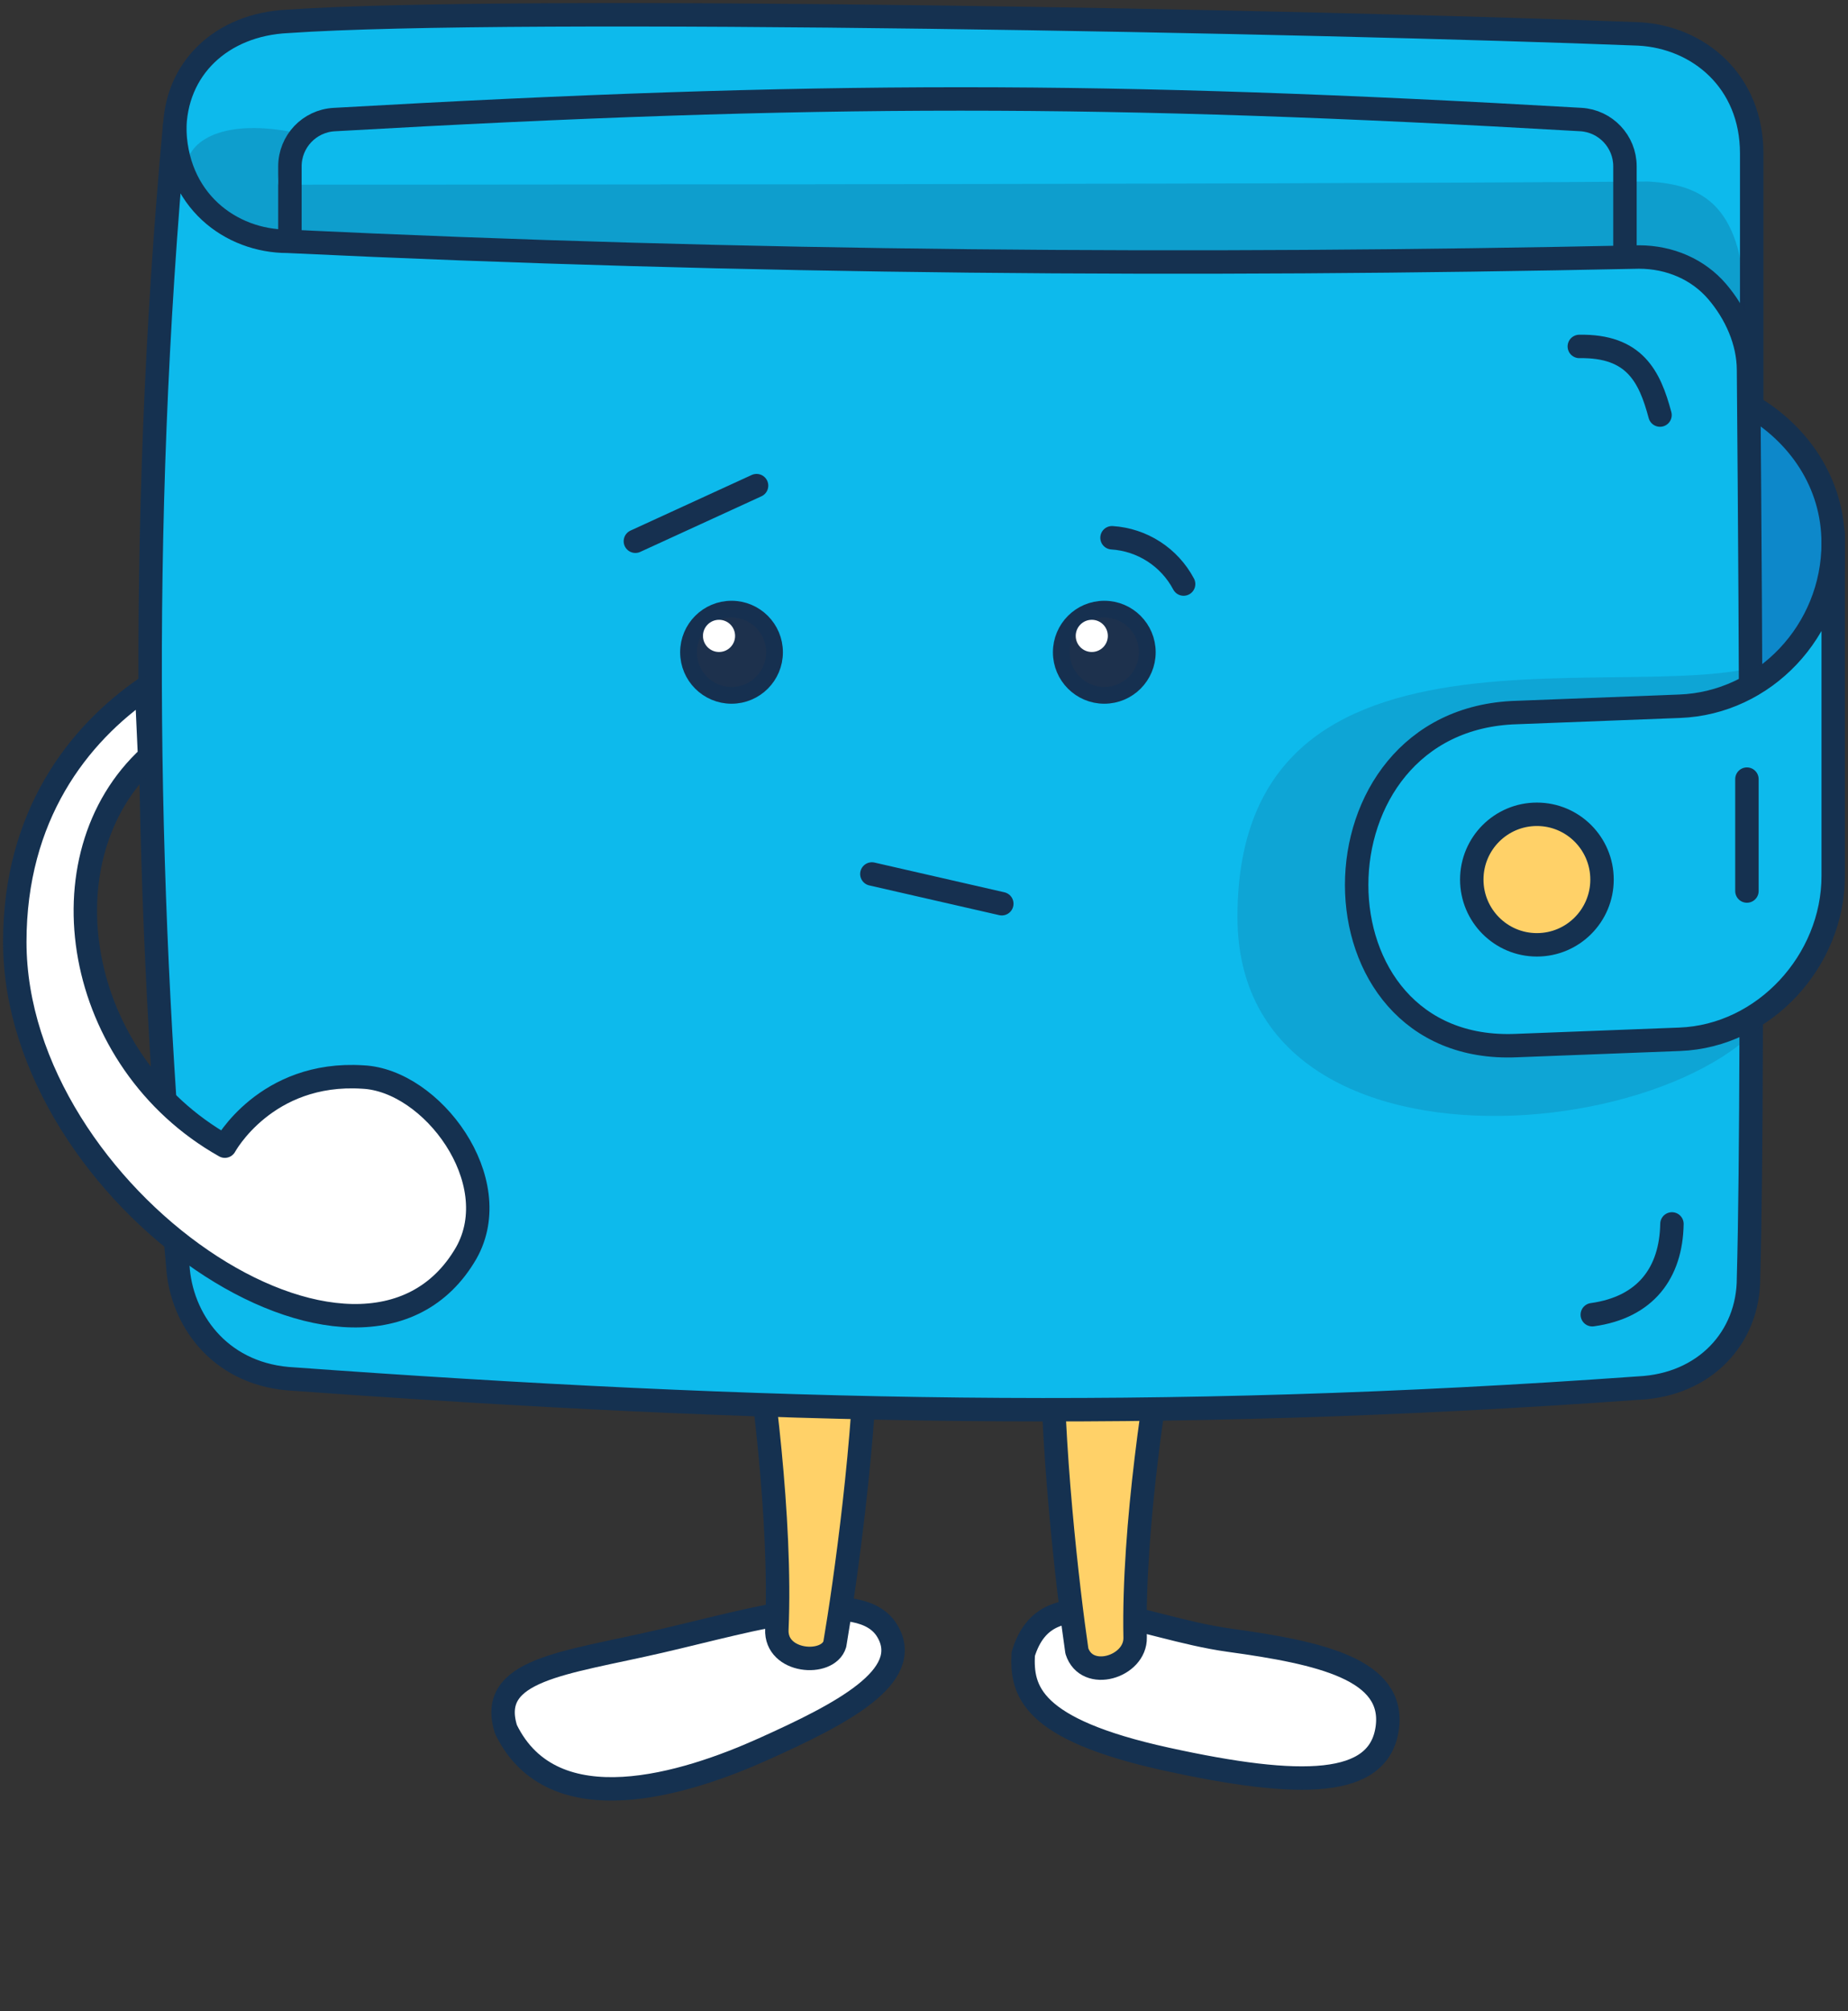 <svg width="125" height="136" viewBox="0 0 125 136" fill="none" xmlns="http://www.w3.org/2000/svg">
<rect x="0" y="0" width="125" height="136" fill="#333333" stroke="none"/>
<path d="M83.163 110.926C76.985 110.075 70.849 106.478 69.213 111.855C69.084 114.325 69.683 116.944 78.882 118.963C88.08 120.982 93.268 120.856 93.832 116.882C94.396 112.908 89.341 111.776 83.163 110.926Z" fill="white" stroke="#153150" stroke-width="1.585" stroke-linecap="round" stroke-linejoin="round"/>
<path d="M76.781 110.746C76.626 103.285 78.205 93.204 79.013 89.096L71.184 89.946C71.063 97.477 72.238 107.556 72.84 111.654C73.511 113.747 76.823 112.734 76.781 110.746Z" fill="#FFD168" stroke="#153150" stroke-width="1.585" stroke-linecap="round" stroke-linejoin="round"/>
<path d="M51.66 118.277C46.408 120.641 37.405 123.494 34.225 116.955C32.941 112.889 38.121 112.506 44.621 111.004C51.122 109.503 58.223 107.253 60.027 110.315C61.831 113.377 56.912 115.914 51.66 118.277Z" fill="white" stroke="#153150" stroke-width="1.585" stroke-linecap="round" stroke-linejoin="round"/>
<path d="M52.547 110.195C52.875 102.74 51.53 92.625 50.817 88.5L58.626 89.535C58.572 97.066 57.164 107.113 56.467 111.196C56.006 112.72 52.447 112.462 52.547 110.195Z" fill="#FFD168" stroke="#153150" stroke-width="1.585" stroke-linecap="round" stroke-linejoin="round"/>
<path d="M11.816 8.882C11.816 4.633 14.997 1.658 19.451 1.446C34.719 0.383 89.221 1.446 110.852 2.295C114.881 2.508 118.486 5.483 118.486 10.37C118.486 14.194 118.486 25.455 118.486 25.455V25.243V44.703C118.486 47.918 115.877 50.522 112.662 50.516L16.707 50.327C13.443 50.32 10.825 47.628 10.908 44.365L11.816 8.882Z" fill="#0DBAEC" stroke="#153150" stroke-width="1.585" stroke-linecap="round" stroke-linejoin="round"/>
<path opacity="0.2" d="M18.811 12.489C18.811 12.489 83.492 12.489 111.485 12.277C115.09 12.489 118.059 13.764 118.059 21.413C118.059 21.413 117.635 17.164 107.243 17.376C96.64 17.589 19.66 16.526 19.66 16.526C9.692 14.614 10.541 6.753 20.508 9.09C18.387 11.639 18.811 12.489 18.811 12.489Z" fill="#153150"/>
<path d="M118.271 49.675C122.937 50.95 123.997 44.363 123.997 36.714C123.997 32.677 121.665 29.277 118.271 27.365V49.675Z" fill="#0D88CA" stroke="#153150" stroke-width="1.585" stroke-linecap="round" stroke-linejoin="round"/>
<path d="M110.849 93.872C78.19 96.209 51.682 95.572 19.448 93.234C14.782 92.809 12.237 89.197 12.025 85.585C9.904 62.213 9.268 36.079 11.813 8.457C11.813 13.556 15.63 16.319 19.448 16.319C50.621 17.806 80.735 18.018 110.849 17.381C112.969 17.381 114.878 18.231 116.15 19.718C117.417 21.199 118.263 23.1 118.271 25.003C118.271 25.021 118.271 25.018 118.271 25.035C118.276 25.609 118.692 71.233 118.271 86.435C118.271 90.472 115.302 93.659 110.849 93.872Z" fill="#0DBAEC" stroke="#153150" stroke-width="1.585" stroke-linecap="round" stroke-linejoin="round"/>
<path d="M106.827 23.429C110.559 23.367 111.581 25.441 112.284 28.07" stroke="#153150" stroke-width="1.585" stroke-linecap="round" stroke-linejoin="round"/>
<path d="M107.704 88.912C111.318 88.412 113.036 86.073 113.091 82.772" stroke="#153150" stroke-width="1.585" stroke-linecap="round" stroke-linejoin="round"/>
<path opacity="0.15" d="M121.027 64.981C121.027 76.455 83.703 82.404 83.703 62.006C83.703 38.847 114.029 49.045 121.027 44.158C121.027 43.946 121.027 59.032 121.027 64.981Z" fill="#153150"/>
<path d="M113.609 70.285L102.581 70.71C88.16 71.347 88.16 48.612 102.581 48.187L113.609 47.762C119.334 47.55 124 42.663 124 36.714V36.076V59.236C124 64.973 119.334 70.072 113.609 70.285Z" fill="#0DBAEC" stroke="#153150" stroke-width="1.585" stroke-linecap="round" stroke-linejoin="round"/>
<line x1="118.163" y1="52.691" x2="118.163" y2="60.258" stroke="#153150" stroke-width="1.585" stroke-linecap="round" stroke-linejoin="round"/>
<path d="M19.61 15.874V11.249C19.61 9.571 20.923 8.182 22.599 8.087C55.308 6.228 74.761 6.227 106.928 8.084C108.603 8.181 109.913 9.569 109.913 11.246V17.218" stroke="#153150" stroke-width="1.585" stroke-linecap="round" stroke-linejoin="round"/>
<ellipse cx="103.957" cy="59.483" rx="4.405" ry="4.414" fill="#FFD168" stroke="#153150" stroke-width="1.585" stroke-linecap="round" stroke-linejoin="round"/>
<path d="M9.907 46.49C5.241 49.677 1 55.202 1 63.701C1 80.911 24.54 96.847 31.538 84.736C34.295 79.849 29.205 73.05 24.54 72.837C17.965 72.412 15.209 77.512 15.209 77.512C5.029 71.775 2.697 57.964 10.119 51.165L9.907 46.49Z" fill="white" stroke="#153150" stroke-width="1.585" stroke-linecap="round" stroke-linejoin="round"/>
<path d="M49.481 47.026C51.087 47.026 52.39 45.721 52.39 44.111C52.39 42.501 51.087 41.195 49.481 41.195C47.874 41.195 46.571 42.501 46.571 44.111C46.571 45.721 47.874 47.026 49.481 47.026Z" fill="#1D314D" stroke="#163050" stroke-width="1.132" stroke-linecap="round" stroke-linejoin="round"/>
<path d="M48.636 44.093C49.236 44.093 49.722 43.606 49.722 43.005C49.722 42.403 49.236 41.916 48.636 41.916C48.036 41.916 47.55 42.403 47.55 43.005C47.55 43.606 48.036 44.093 48.636 44.093Z" fill="white"/>
<path d="M80.06 39.498C79.587 38.605 78.893 37.849 78.045 37.301C77.198 36.754 76.224 36.432 75.218 36.368" stroke="#163050" stroke-width="1.585" stroke-linecap="round" stroke-linejoin="round"/>
<path d="M74.695 47.026C76.302 47.026 77.605 45.721 77.605 44.111C77.605 42.501 76.302 41.195 74.695 41.195C73.089 41.195 71.786 42.501 71.786 44.111C71.786 45.721 73.089 47.026 74.695 47.026Z" fill="#1D314D" stroke="#163050" stroke-width="1.132" stroke-linecap="round" stroke-linejoin="round"/>
<path d="M73.849 44.093C74.449 44.093 74.935 43.606 74.935 43.005C74.935 42.403 74.449 41.916 73.849 41.916C73.249 41.916 72.763 42.403 72.763 43.005C72.763 43.606 73.249 44.093 73.849 44.093Z" fill="white"/>
<path d="M42.978 36.603L51.174 32.843" stroke="#163050" stroke-width="1.585" stroke-linecap="round" stroke-linejoin="round"/>
<path d="M58.974 59.106L67.762 61.117" stroke="#163050" stroke-width="1.585" stroke-linecap="round" stroke-linejoin="round"/>
</svg>
